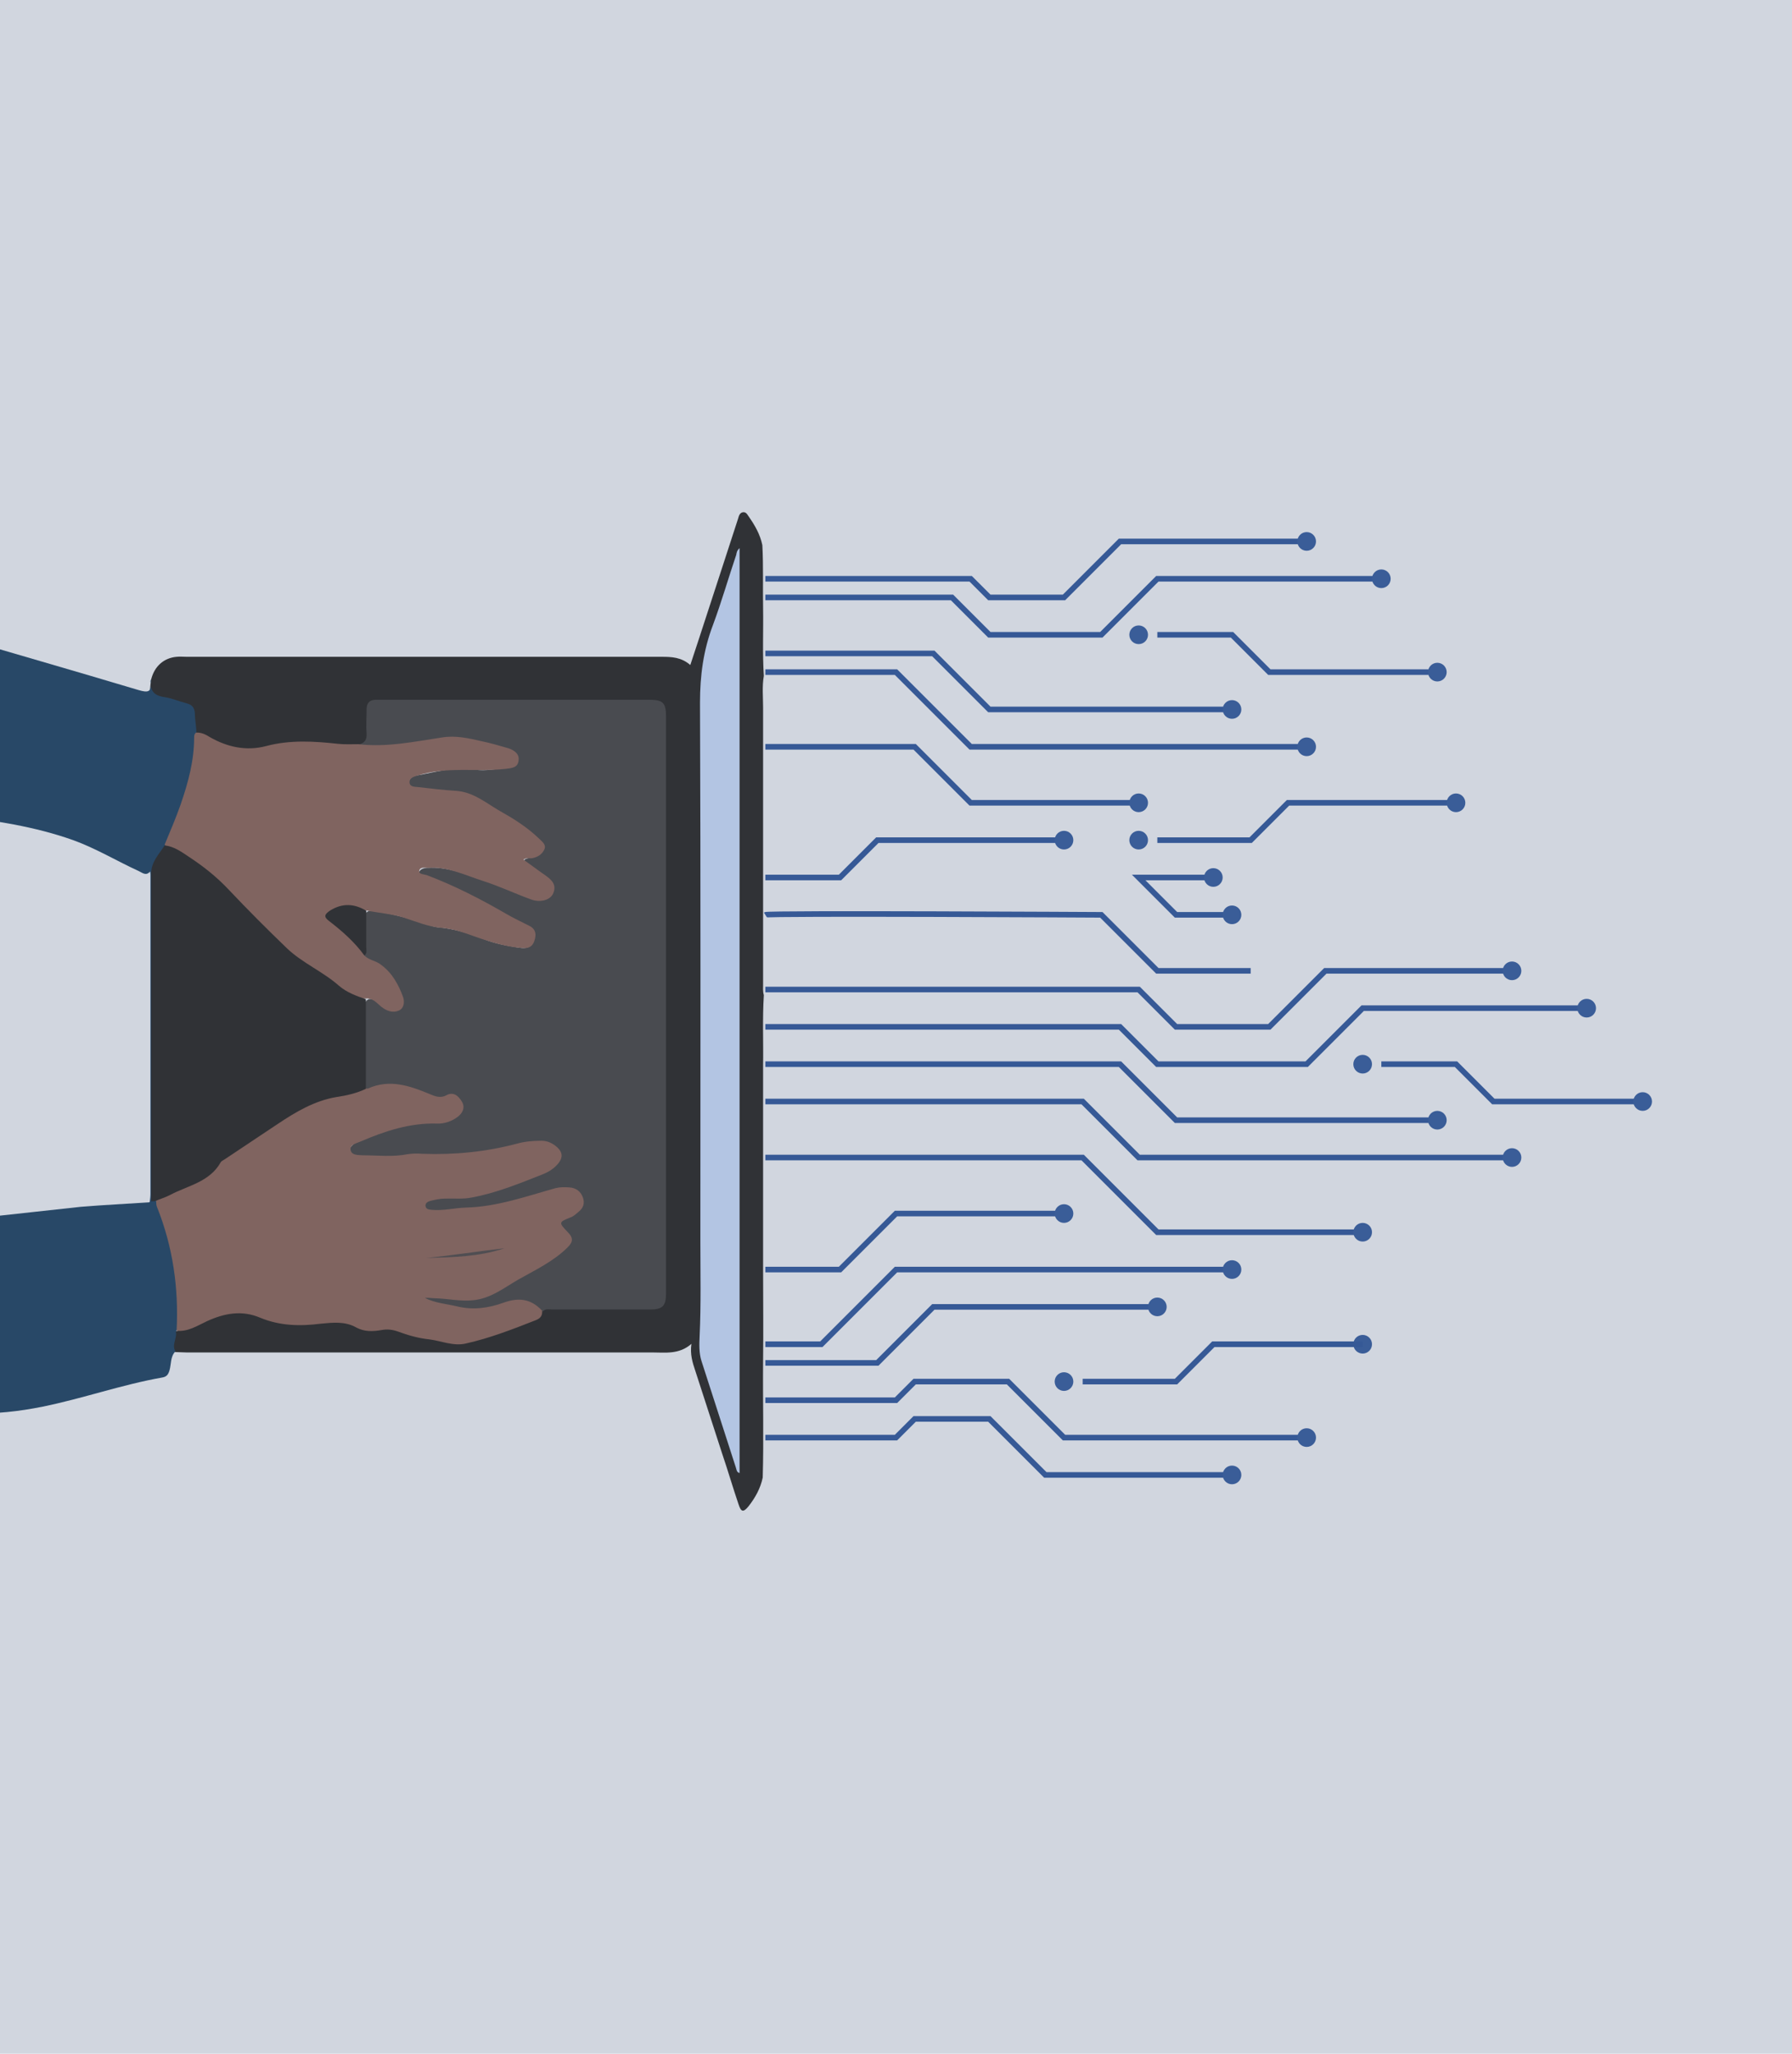 <?xml version="1.0" encoding="utf-8"?>
<!-- Generator: Adobe Illustrator 19.0.0, SVG Export Plug-In . SVG Version: 6.00 Build 0)  -->
<svg version="1.1" xmlns="http://www.w3.org/2000/svg" xmlns:xlink="http://www.w3.org/1999/xlink" x="0px" y="0px"
	 viewBox="85 -75 480 550" enable-background="new 85 -75 480 550" xml:space="preserve">
<g id="Layer_3">
	<rect x="85" y="-75" fill="#D1D6DF" width="480" height="550"/>
</g>
<g id="Layer_1">
	<path id="XMLID_192_" fill="#303236" d="M125.5,106.9c0.9-3.5,3.4-5.7,6.8-6c0.9-0.1,1.8,0,2.7,0c42.4,0,84.8,0,127.2,0
		c2.7,0,5.3,0.1,7.7,2.2c3-9,5.8-17.8,8.7-26.6c1.4-4.2,2.7-8.4,4.1-12.6c0.2-0.7,0.4-1.5,1.2-1.7c1-0.2,1.3,0.7,1.7,1.2
		c1.6,2.3,3,4.7,3.6,7.6c0.3,5.6,0.1,11.3,0.2,16.9c0.1,6-0.2,12.1,0.2,18.1c-0.5,2.8-0.2,5.7-0.2,8.5c0,12.9,0,25.8,0,38.7
		c0,11.8,0,23.5,0,35.3c0,1-0.1,2,0.2,3c-0.4,6.3-0.1,12.6-0.2,18.9c0,2.8,0,5.6,0,8.4c0,15.4,0,30.8,0,46.2c0,8.1,0.1,16.3,0,24.4
		c-0.1,10.4,0.2,20.9-0.1,31.3c-0.6,2.9-2,5.4-3.8,7.7c-1.4,1.7-2,1.6-2.7-0.6c-1.5-4.4-2.8-8.9-4.3-13.3c-2.4-7.5-4.9-15-7.3-22.5
		c-0.7-2.1-1.4-4.3-1-7.1c-3.3,2.9-7,2.3-10.5,2.3c-41.6,0-83.2,0-124.8,0c-1,0-2-0.1-3-0.1c-2-1.8-0.6-3.7-0.1-5.5
		c3.3-0.8,6.3-2.4,9.5-3.7c4.5-1.8,9.1-2.1,13.6-0.2c4.8,2.1,9.9,2.1,15,1.5c3.7-0.4,7.3-0.6,10.8,1.1c1.8,0.9,3.8,0.8,5.7,0.5
		c1.9-0.3,3.7-0.2,5.4,0.5c4.7,1.8,9.8,2.1,14.7,3c1.2,0.2,2.3,0.2,3.5-0.1c5.8-1.4,11.3-3.6,16.9-5.6c1.6-0.5,2.3-1.9,3.1-3.1
		c1.2-0.9,2.5-0.7,3.9-0.7c8,0,16,0,24,0c3.7,0,4.4-0.6,4.4-4.4c0.1-9,0-18,0-27c0-41.1,0-82.2,0-123.3c0-6.9,0-6.9-7-6.9
		c-22.2,0-44.3,0-66.5,0c-4.9,0-5,0.1-5,5.1c0,1.1,0,2.2,0,3.3c0,1.7-0.6,2.9-2.4,3.3c-4.3,0.9-8.6-0.2-12.9-0.4
		c-3.6-0.1-7.1,0-10.6,0.9c-6.1,1.6-11.8,0.8-17.3-2.2c-1-0.6-2.2-0.8-3.2-1.5c-0.9-0.9-0.8-2.2-0.8-3.3c-0.1-2.8-1.3-4.5-4.2-4.9
		c-1.2-0.2-2.4-0.7-3.6-1C124.9,111.2,124.9,111.2,125.5,106.9z"/>
	<path id="XMLID_191_" fill="#284867" d="M125.5,106.9c-0.5,2.9,0.6,4.4,3.6,4.8c1.9,0.3,3.8,1.1,5.7,1.6c1.5,0.4,2.3,1,2.4,2.8
		c0,1.7,0.4,3.4,0.4,5.2c0.7,5.6-0.9,10.9-2.4,16.2c-1.4,5.1-3.6,9.9-5.8,14.6c-2.6,3.5-3,7.5-3,11.8c0.1,26.1,0.1,52.2,0.1,78.3
		c0,1.4,0.2,2.8-0.3,4.2c-0.3,0.4-0.5,0.9-1.1,0.5c0.1-0.7,0.2-1.5,0.2-2.2c0-28.4,0-56.9,0-85.3c0-0.2,0-0.5-0.1-1
		c-1.1,1.3-2.1,0.3-3-0.1c-5.9-2.7-11.5-6.1-17.6-8.3c-10.4-3.7-21.3-5.3-32.2-6.6c-6.1-0.7-12.2-1.4-18.4-2.1
		c-1.6-0.2-2.1-0.6-1.5-2.3c4.9-14.3,9.8-28.7,14.5-43c0.6-1.8,1.2-2,2.9-1.5c17.4,5.1,34.8,10.1,52.2,15.3c2.4,0.7,3.6,0.7,3.2-2.2
		C125.2,107.4,125.4,107.1,125.5,106.9z"/>
	<path id="XMLID_190_" fill="#284867" d="M124.9,247c0.2-0.1,0.5-0.3,0.7-0.4c0.4-0.3,0.8-0.3,1.2,0c3.5,8,5.5,16.3,6,25
		c0.1,2.4,0,4.8,0,7.2c0,1,0,2-0.7,2.8c0.4,1.8-1.2,3.6-0.1,5.3c-1.4,1.4-1.1,3.4-1.6,5.1c-0.3,1-0.7,1.7-1.9,1.9
		c-10.8,1.9-21.2,5.6-32,7.8c-6.4,1.3-12.8,2-19.4,1.8c-2.3-0.1-3.6-0.9-4.4-3.3c-4.9-14.8-10-29.5-15.1-44.2
		c-0.6-1.6-0.8-2.4,1.5-2.6c15.8-1.7,31.6-3.5,47.5-5.2C112.7,247.7,118.8,247.4,124.9,247z"/>
	<path id="XMLID_143_" fill="#494B50" d="M181.1,124.4c1.5-0.4,2.2-1.2,2.1-3c-0.2-2.1,0-4.3,0-6.5c0-1.6,0.8-2.5,2.5-2.5
		c1.8,0,3.5,0,5.3,0c22.6,0,45.2,0,67.8,0c3.8,0,4.6,0.8,4.6,4.5c0,51.5,0,102.9,0,154.4c0,3.5-0.9,4.4-4.4,4.4c-8.7,0-17.3,0-26,0
		c-0.9,0-1.9-0.3-2.6,0.5c-0.9,0.2-1.4-0.3-2-0.8c-2-1.6-4.2-1.9-6.6-1c-7.1,2.7-14.1,1.9-21.1,0c-0.2,0-0.3-0.1-0.5-0.1
		c-0.7-0.3-2-0.4-1.7-1.4c0.2-0.8,1.4-0.8,2.2-0.7c2.3,0.4,4.7,0.2,7,0.5c3.3,0.6,6.4,0,9.2-1.5c5.7-3.2,11.6-6.3,17-10.1
		c0.8-0.5,1.5-1.1,2.1-1.8c1.7-1.7,1.8-2.3,0.2-4.2c-1.9-2.3-1.9-2.8,0.8-4.2c0.8-0.4,1.6-0.8,2.3-1.4c0.9-0.8,1.5-1.8,1.1-3.1
		c-0.4-1.2-1.3-1.9-2.5-2.3c-1.4-0.4-2.8-0.2-4.2,0.1c-1.9,0.4-3.7,0.9-5.5,1.6c-7.9,2.9-16.1,3.2-24.3,4.1
		c-1.2,0.1-2.3,0.1-3.5-0.1c-0.9-0.1-1.7-0.5-1.8-1.5c-0.1-1,0.5-1.5,1.3-1.9c1.2-0.6,2.5-0.9,3.9-0.8c9.6,0.6,18.1-3.3,26.7-6.7
		c0.9-0.4,1.8-0.9,2.5-1.6c2.3-2,1.9-4.2-1-5.4c-1.4-0.6-2.8-0.6-4.2-0.4c-3.1,0.4-6.1,0.8-9.1,1.7c-4.5,1.3-9.2,1.7-13.8,1.6
		c-6.8-0.1-13.6,0.8-20.5,0.6c-1.4,0-2.8-0.1-4.2-0.5c-0.7-0.3-1.4-0.6-1.6-1.4c-0.2-1,0.5-1.5,1.1-2.1c0.3-0.3,0.7-0.5,1.1-0.6
		c6.4-2.9,13-5.2,20.2-5.2c2,0,4-0.3,5.8-1.4c1.2-0.8,2.1-1.8,1.5-3.3c-0.6-1.4-1.8-2-3.3-1.5c-1.7,0.5-3.3,0.2-4.9-0.4
		c-1.8-0.7-3.6-1.3-5.4-1.9c-2.9-1-5.7-1-8.6-0.1c-1.1,0.3-2.3,0.9-3.2-0.4c-0.5-1.4-0.4-2.8-0.4-4.2c0.1-6.2-0.3-12.5,0.2-18.7
		c1-2,2.3-1,3.5-0.3c1,0.7,1.9,1.6,3.1,2c2.4,0.7,3.8-0.5,3.1-2.8c-1.3-3.8-3.1-7.2-7-9c-1.2-0.6-2.8-0.8-2.9-2.7
		c0.2-3.7-0.4-7.5,0.4-11.2c0.7-1.1,1.7-0.8,2.7-0.6c4.6,0.6,9.1,1.9,13.6,3.4c1,0.3,1.9,0.7,2.9,0.8c4.4,0.4,8.5,1.6,12.5,3.2
		c3,1.2,6.2,1.8,9.5,2.3c1.5,0.2,3.1,0.2,3.6-1.7c0.5-1.7-0.7-2.6-2-3.3c-8.9-4.6-17.3-10.1-26.9-13.3c-0.8-0.3-2-0.6-1.6-1.8
		c0.3-1,1.3-1.2,2.2-1.3c2.8-0.2,5.5,0.3,8.1,1c6,1.8,11.8,4.1,17.6,6.5c1.3,0.5,2.6,1.1,4.1,1.2c1.5,0.1,2.9-0.3,3.6-1.8
		c0.7-1.5-0.3-2.5-1.4-3.4c-1.6-1.3-3.4-2.5-5.1-3.7c-0.5-0.4-1.2-0.8-1-1.6c0.2-0.6,0.9-0.7,1.4-0.8c0.6-0.1,1.2-0.2,1.7-0.4
		c1.9-0.8,2.2-2.1,0.8-3.7c-0.7-0.8-1.5-1.4-2.3-2c-4.3-3.4-9.1-5.9-13.7-8.7c-2.8-1.8-6.1-2.3-9.3-2.4c-2.4-0.1-4.8-0.5-7.2-0.7
		c-1-0.1-2.3-0.3-2.3-1.8c0-1.4,0.8-2.2,2.1-2.4c5.1-0.9,10.2-2.5,15.6-1.6c3.1,0.5,6.1-0.3,9.2-0.5c0.9,0,1.7-0.4,1.9-1.4
		c0.2-0.9-0.4-1.6-1.1-2.1c-0.2-0.2-0.4-0.3-0.6-0.4c-6-1.8-11.9-3.9-18.3-2.9c-4.7,0.7-9.4,1.5-14.1,1.9
		C186.3,125.5,183.6,125.6,181.1,124.4z"/>
	<path id="XMLID_142_" fill="#806460" d="M183.1,216.5c0.2,0,0.4,0.1,0.5,0c5.8-2.6,11.2-0.7,16.5,1.5c1.4,0.6,2.9,1.2,4.5,0.3
		c1.9-1,3.2,0.2,4.1,1.7c1,1.6,0.2,3.1-1.1,4.1c-1.6,1.2-3.6,1.9-5.6,1.8c-7.2-0.2-13.9,2-20.4,4.8c-1.1,0.5-2.9,0.8-2.7,2.2
		c0.2,1.6,2.2,1.4,3.3,1.5c4,0,8,0.5,12-0.3c1.3-0.2,2.7-0.2,4-0.1c8.5,0.3,16.9-0.5,25.2-2.7c2.1-0.6,4.4-0.8,6.6-0.8
		c1.7,0,3.1,0.7,4.3,1.8c1.4,1.3,1.5,2.7,0.3,4.2s-2.7,2.4-4.5,3.1c-6.1,2.4-12.2,4.9-18.7,6.1c-2.4,0.5-4.8,0.2-7.2,0.3
		c-1.4,0-2.6,0.3-3.9,0.6c-0.7,0.2-1.5,0.6-1.3,1.5c0.2,0.8,0.9,0.8,1.6,0.9c3.1,0.3,6.1-0.5,9.2-0.6c8.3-0.2,16.1-3,24-5.2
		c1.2-0.3,2.5-0.3,3.7-0.2c1.7,0.1,3,1,3.6,2.6s0.2,2.9-1.2,4c-0.6,0.5-1.2,1.1-2,1.4c-3.3,1.3-3.3,1.4-0.8,4c1.4,1.4,1.5,2.5,0,4
		c-3.8,3.8-8.7,6.1-13.3,8.7c-3.8,2.2-7.3,5-11.9,5.5c-3.4,0.4-6.8-0.4-10.1-0.5c-1,0-2-0.2-3-0.1c2.8,1.4,5.9,1.6,8.8,2.3
		c4.2,1,8.3,0.4,12.2-1c4.1-1.5,7.4-1.1,10.4,2.1c0.2,1.5-0.7,2.2-1.8,2.6c-6.1,2.4-12.3,4.8-18.6,6.2c-3.3,0.8-6.6-0.7-9.8-1.1
		c-2.9-0.3-5.7-1.1-8.4-2.1c-1.4-0.5-2.8-0.7-4.4-0.4c-2.3,0.4-4.6,0.5-6.8-0.7c-3-1.7-6.3-1.3-9.5-1c-5.5,0.7-10.9,0.6-16.2-1.6
		c-4.9-2.1-9.6-1.2-14.2,0.9c-2.6,1.2-5.1,2.9-8.2,2.6c0.6-11.5-1-22.6-5.3-33.3c-0.2-0.5-0.1-1.1-0.2-1.7c2-2.2,4.9-2.6,7.5-3.9
		c3.5-1.7,7.1-3,9.5-6.6c1.1-1.7,3.2-2.6,4.9-3.8c6.6-4.3,12.8-9,20-12.2C173.1,218.1,178.1,217.3,183.1,216.5z"/>
	<path id="XMLID_141_" fill="#806460" d="M182.6,180.9c1.3,1.3,3.2,1.4,4.5,2.5c3,2.2,4.7,5.4,5.9,8.7c0.4,1.3,0.2,2.9-1.1,3.5
		c-1.7,0.8-3.4,0.1-4.8-1c-1.2-1-2.2-2.3-4-2.2c-2.2,0.2-4.1-0.5-5.8-1.8c-4.5-3.5-9.1-6.7-13.9-9.7c-0.6-0.4-1.3-0.8-1.8-1.4
		c-5.2-5.6-10.9-10.7-16.1-16.3c-4.2-4.6-9.2-7.9-14.5-10.8c-0.6-0.3-1.5-0.4-1.9-1.2c1.5-3.6,3-7.1,4.3-10.8
		c2-5.8,3.6-11.7,3.6-17.8c0-0.5,0-1,0.5-1.4c1.4-0.1,2.6,0.5,3.7,1.2c4.7,2.7,9.8,3.8,15.1,2.4c6.4-1.7,12.8-1.3,19.2-0.6
		c1.8,0.2,3.7,0.1,5.5,0.1c7.6,0.9,15-0.7,22.4-1.8c3.6-0.6,7.1,0.2,10.6,1c2.4,0.5,4.8,1.2,7.2,1.9c1.5,0.5,3,1.5,2.7,3.3
		c-0.2,1.9-1.8,2-3.4,2.2c-7.9,0.9-15.9-0.7-23.7,1.8c-1.2,0.4-2.2,0.7-2.1,1.9c0.1,1.2,1.5,1.1,2.4,1.2c3.4,0.4,6.8,0.8,10.1,1
		c4.4,0.3,7.7,3,11.2,5.1c3.9,2.2,7.7,4.5,11,7.7c0.8,0.8,2,1.6,1.4,2.9c-0.6,1.3-1.7,2-3.1,2.3c-0.8,0.2-1.6-0.2-2.5,0.4
		c2,1.4,3.8,2.8,5.7,4.1c1.7,1.2,3.3,2.5,2.3,4.9c-0.7,1.8-3.4,2.6-5.9,1.7c-4.4-1.6-8.6-3.6-13-5c-4.7-1.5-9.3-3.8-14.4-3.5
		c-0.9,0.1-2.4-0.4-2.6,0.8c-0.2,1,1.3,0.9,2.1,1.2c7.4,2.8,14.4,6.4,21.3,10.4c1.9,1.1,4,2.1,6,3.1c1.5,0.7,2,1.9,1.6,3.5
		c-0.4,1.7-1.2,2.6-3.1,2.5c-3.6-0.2-7-1.1-10.4-2.2c-3.8-1.2-7.4-2.9-11.5-3.2c-3.6-0.3-6.9-1.7-10.3-2.8c-3.3-1-6.7-1.2-10-1.9
		c-1,0.2-2-0.3-2.9-0.6c-2.1-0.7-4.1-0.2-6,0.9c-1.2,0.7-1.2,1.3-0.2,2.3c2.6,2.3,5.5,4.3,7.5,7.2
		C182.1,179.5,182.8,180,182.6,180.9z"/>
	<path id="XMLID_140_" fill="#B3C5E3" d="M283.1,71.8c0,82.7,0,165.2,0,247.7c-0.8-0.2-0.8-0.9-1-1.5c-3.1-9.5-6.1-19-9.2-28.5
		c-0.7-2.2-0.6-4.5-0.5-6.7c0.4-8.5,0.2-17,0.2-25.5c0-48,0.1-96.1-0.1-144.1c0-7.3,0.9-14.1,3.5-20.9c2.3-6.2,4.1-12.5,6.2-18.7
		C282.3,73,282.4,72.4,283.1,71.8z"/>
	<path id="XMLID_139_" fill="#303236" d="M129.1,151.4c2.6,0.3,4.6,1.8,6.7,3.2c3.8,2.5,7.3,5.3,10.5,8.7
		c5.1,5.4,10.3,10.6,15.6,15.7c4.1,3.9,9.6,6.2,13.9,10c2.1,1.8,4.6,2.7,7.2,3.6c0,8,0,16,0,24c-2.5,1.2-5.2,1.8-7.9,2.2
		c-5.9,1-10.9,4-15.7,7.2c-4.7,3.1-9.4,6.3-14.1,9.4c-0.4,0.3-1,0.5-1.2,0.9c-3,5.3-8.8,6.2-13.5,8.7c-1.3,0.7-2.8,1.1-4.1,1.7
		c-0.3,0-0.7,0-1,0c0-29.3,0-58.5,0-87.8C125.5,155.7,127.7,153.7,129.1,151.4z"/>
	<path id="XMLID_133_" fill="#303236" d="M182.6,180.9c-2.6-3.6-5.9-6.5-9.4-9.2c-1.5-1.1-1.4-1.8,0.3-2.9c3.3-2,6.4-1.8,9.6,0.1
		c0,3.2,0,6.4,0,9.7C183.1,179.4,183.4,180.3,182.6,180.9z"/>
	<path id="XMLID_132_" fill="#504E52" d="M220.1,259.3c-6.8,2.3-13.8,2.4-20.9,2.6C206.2,261.2,213.1,260.1,220.1,259.3z"/>
</g>
<g id="Layer_2">
	<polyline fill="none" stroke="#365996" stroke-width="1.5" stroke-miterlimit="10" points="290,80 345,80 350,85 370,85 385,70 
		435,70 	"/>
	<polyline fill="none" stroke="#365996" stroke-width="1.5" stroke-miterlimit="10" points="290,85 340,85 350,95 380,95 395,80 
		455,80 	"/>
	<polyline fill="none" stroke="#365996" stroke-width="1.5" stroke-miterlimit="10" points="395,95 415,95 425,105 470,105 	"/>
	<polyline fill="none" stroke="#365996" stroke-width="1.5" stroke-miterlimit="10" points="290,100 335,100 350,115 415,115 	"/>
	<polyline fill="none" stroke="#365996" stroke-width="1.5" stroke-miterlimit="10" points="290,105 325,105 345,125 435,125 	"/>
	<polyline fill="none" stroke="#365996" stroke-width="1.5" stroke-miterlimit="10" points="290,125 330,125 345,140 390,140 	"/>
	<polyline fill="none" stroke="#365996" stroke-width="1.5" stroke-miterlimit="10" points="395,150 420,150 430,140 475,140 	"/>
	<polyline fill="none" stroke="#365996" stroke-width="1.5" stroke-miterlimit="10" points="410,160 390,160 400,170 415,170 	"/>
	<polyline fill="none" stroke="#365996" stroke-width="1.5" stroke-miterlimit="10" points="290,160 310,160 320,150 370,150 	"/>
	<path fill="none" stroke="#365996" stroke-width="1.5" stroke-miterlimit="10" d="M290,170c0.8-0.5,90,0,90,0l15,15h25"/>
	<polyline fill="none" stroke="#365996" stroke-width="1.5" stroke-miterlimit="10" points="290,190 390,190 400,200 425,200 
		440,185 490,185 	"/>
	<polyline fill="none" stroke="#365996" stroke-width="1.5" stroke-miterlimit="10" points="290,200 385,200 395,210 435,210 
		450,195 510,195 	"/>
	<polyline fill="none" stroke="#365996" stroke-width="1.5" stroke-miterlimit="10" points="455,210 475,210 485,220 525,220 	"/>
	<polyline fill="none" stroke="#365996" stroke-width="1.5" stroke-miterlimit="10" points="290,210 385,210 400,225 470,225 	"/>
	<polyline fill="none" stroke="#365996" stroke-width="1.5" stroke-miterlimit="10" points="290,220 375,220 390,235 490,235 	"/>
	<polyline fill="none" stroke="#365996" stroke-width="1.5" stroke-miterlimit="10" points="290,235 375,235 395,255 450,255 	"/>
	<polyline fill="none" stroke="#365996" stroke-width="1.5" stroke-miterlimit="10" points="290,265 310,265 325,250 370,250 	"/>
	<polyline fill="none" stroke="#365996" stroke-width="1.5" stroke-miterlimit="10" points="290,285 305,285 325,265 415,265 	"/>
	<polyline fill="none" stroke="#365996" stroke-width="1.5" stroke-miterlimit="10" points="290,290 320,290 335,275 395,275 	"/>
	<polyline fill="none" stroke="#365996" stroke-width="1.5" stroke-miterlimit="10" points="290,300 325,300 330,295 355,295 
		370,310 435,310 	"/>
	<polyline fill="none" stroke="#365996" stroke-width="1.5" stroke-miterlimit="10" points="290,310 325,310 330,305 350,305 
		365,320 415,320 	"/>
	<circle fill="#3A5D98" cx="435" cy="70" r="2.5"/>
	<circle fill="#3A5D98" cx="455" cy="80" r="2.5"/>
	<circle fill="#3A5D98" cx="470" cy="105" r="2.5"/>
	<circle fill="#3A5D98" cx="415" cy="115" r="2.5"/>
	<circle fill="#3A5D98" cx="435" cy="125" r="2.5"/>
	<circle fill="#3A5D98" cx="475" cy="140" r="2.5"/>
	<circle fill="#3A5D98" cx="370" cy="150" r="2.5"/>
	<circle fill="#3A5D98" cx="410" cy="160" r="2.5"/>
	<circle fill="#3A5D98" cx="415" cy="170" r="2.5"/>
	<circle fill="#3A5D98" cx="490" cy="185" r="2.5"/>
	<circle fill="#3A5D98" cx="510" cy="195" r="2.5"/>
	<circle fill="#3A5D98" cx="525" cy="220" r="2.5"/>
	<circle fill="#3A5D98" cx="470" cy="225" r="2.5"/>
	<circle fill="#3A5D98" cx="490" cy="235" r="2.5"/>
	<circle fill="#3A5D98" cx="450" cy="255" r="2.5"/>
	<circle fill="#3A5D98" cx="415" cy="265" r="2.5"/>
	<circle fill="#3A5D98" cx="435" cy="310" r="2.5"/>
	<circle fill="#3A5D98" cx="415" cy="320" r="2.5"/>
	<circle fill="#3A5D98" cx="390" cy="140" r="2.5"/>
	<circle fill="#3A5D98" cx="390" cy="150" r="2.5"/>
	<circle fill="#3A5D98" cx="390" cy="95" r="2.5"/>
	<circle fill="#3A5D98" cx="450" cy="210" r="2.5"/>
	<circle fill="#3A5D98" cx="370" cy="250" r="2.5"/>
	<circle fill="#3A5D98" cx="370" cy="295" r="2.5"/>
	<circle fill="#3A5D98" cx="395" cy="275" r="2.5"/>
	<circle fill="#3A5D98" cx="450" cy="285" r="2.5"/>
	<g>
		<circle fill="#365996" cx="13.7" cy="249.9" r="4"/>
		<path fill="none" stroke="#365996" stroke-width="1.5" stroke-miterlimit="10" d="M-35,110c0,0,49,53.7,49.2,134.2"/>
	</g>
	<polyline fill="none" stroke="#365996" stroke-width="1.5" stroke-miterlimit="10" points="450,285 410,285 400,295 375,295 	"/>
</g>
</svg>
